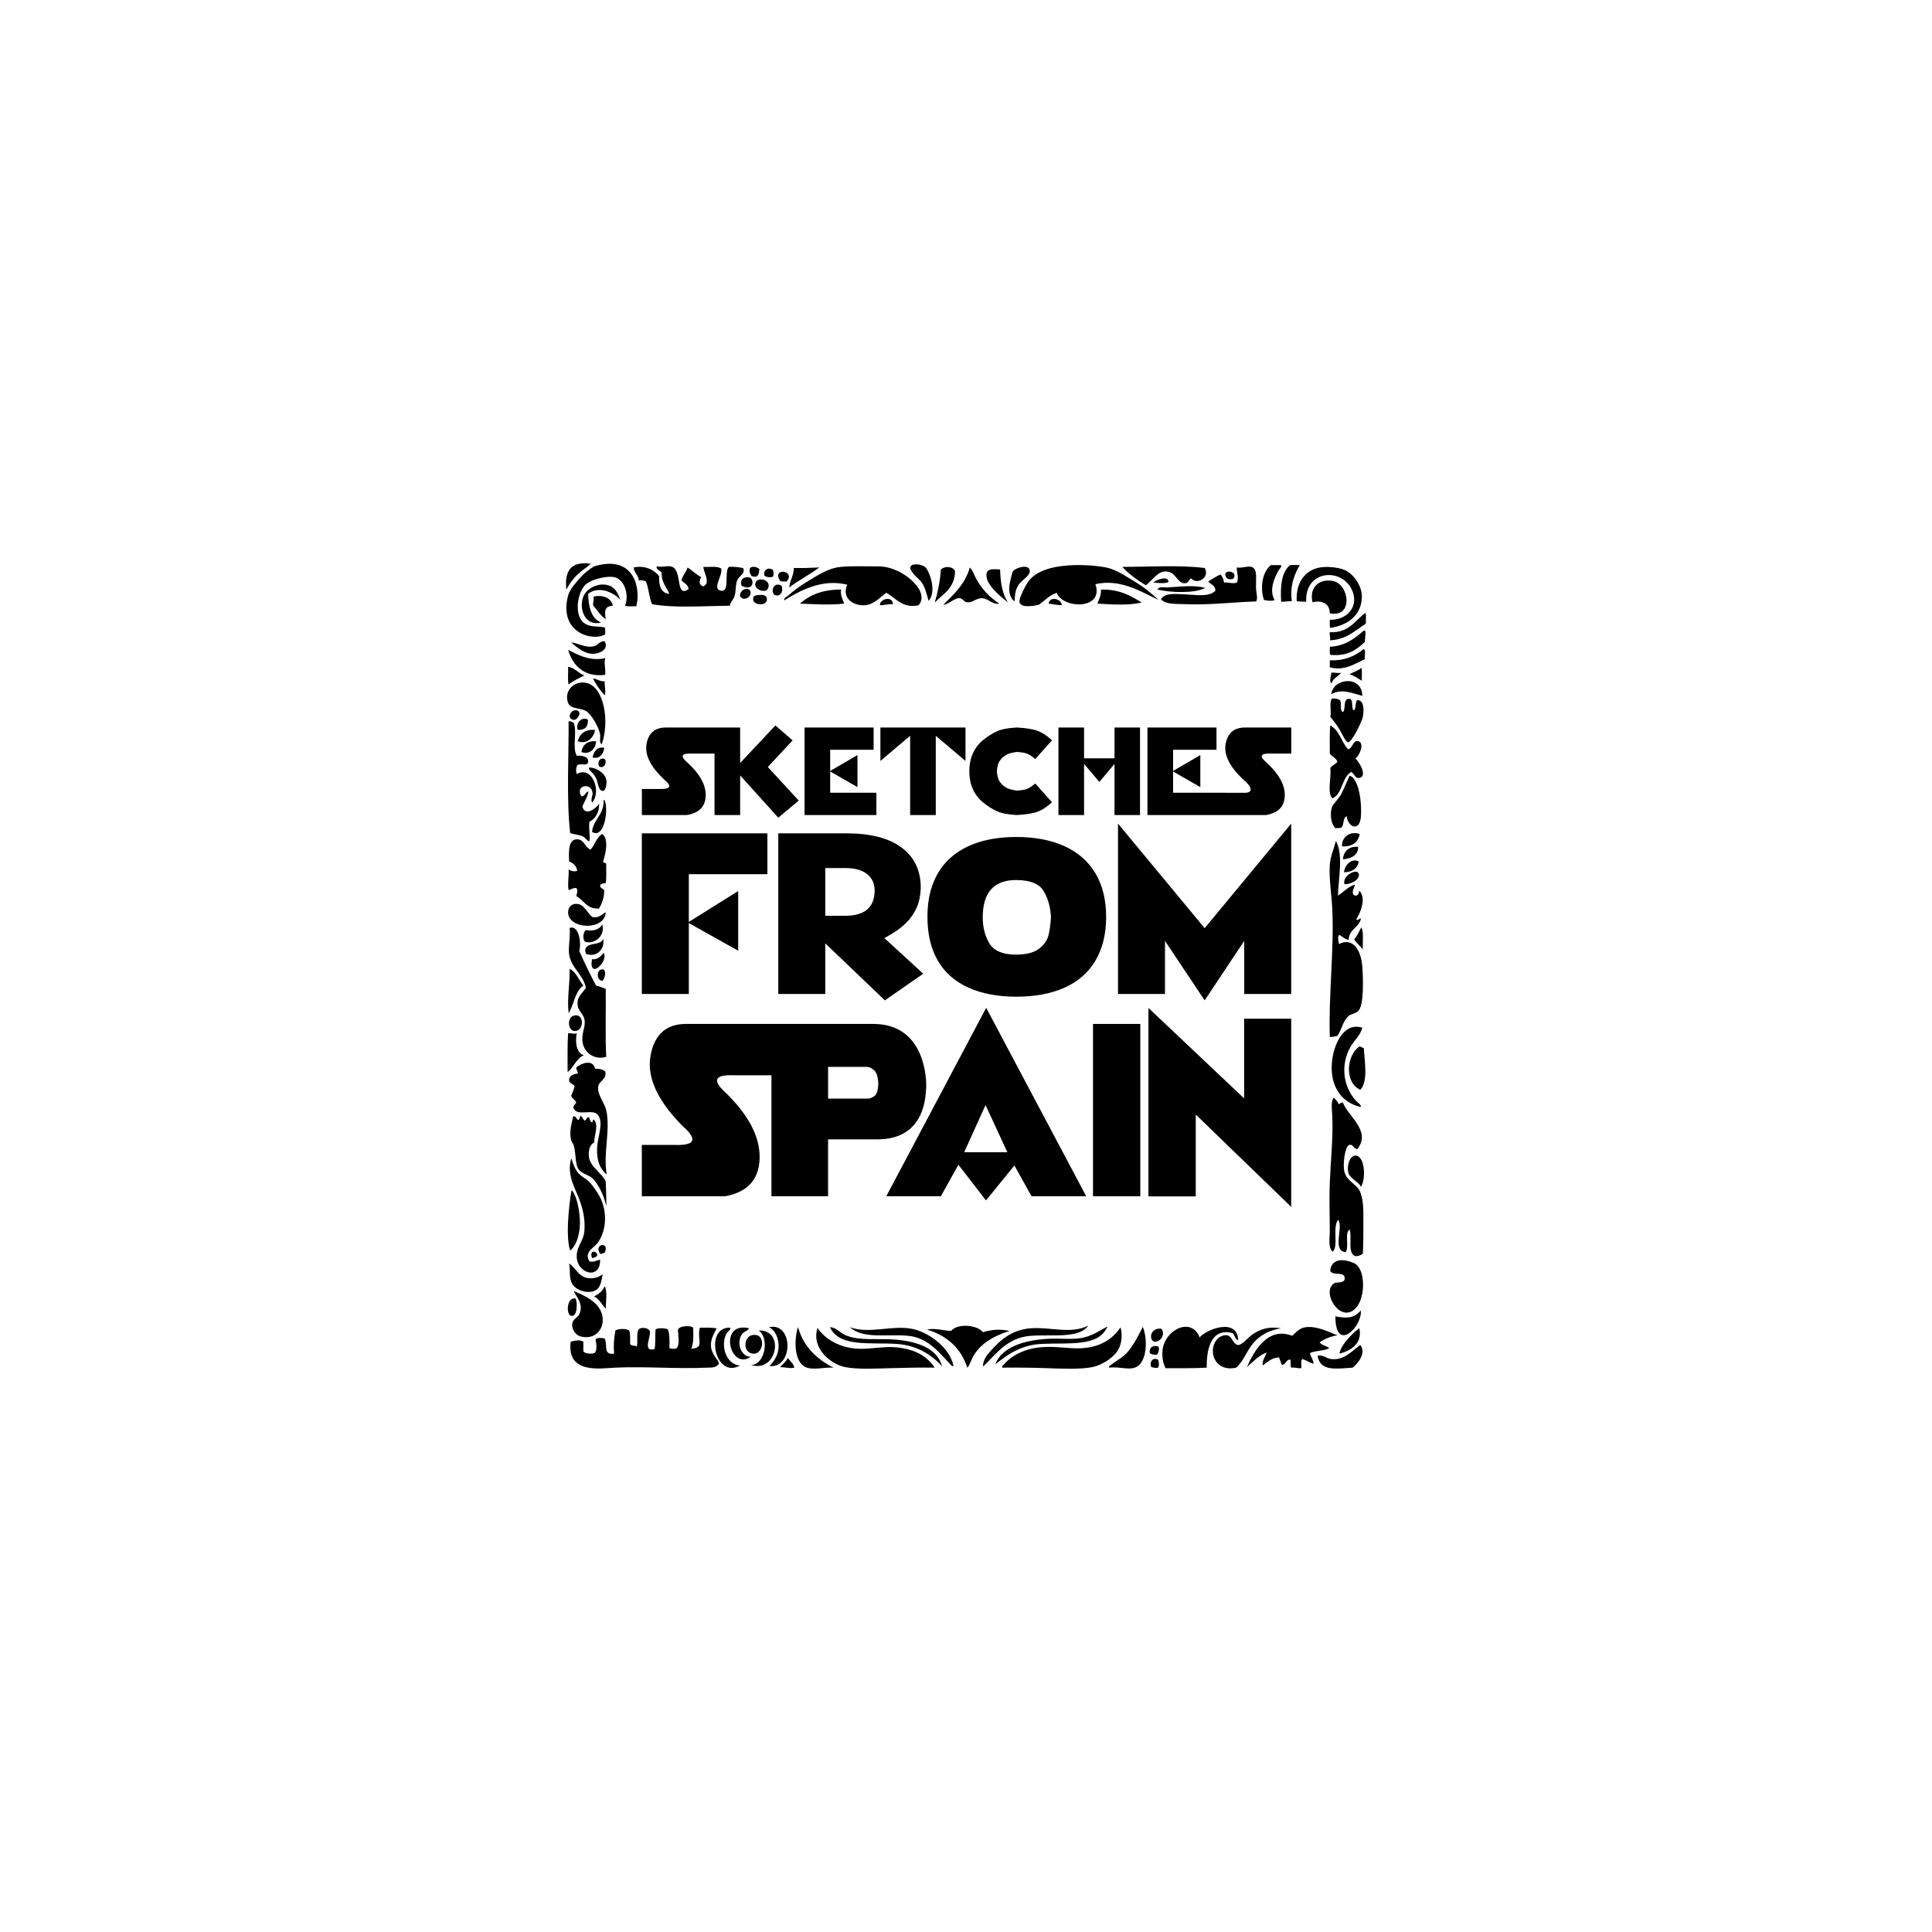 <?xml version="1.0" encoding="UTF-8"?>
<svg id="Capa_2" data-name="Capa 2" xmlns="http://www.w3.org/2000/svg" width="210mm" height="210mm" viewBox="0 0 595.276 595.276">
  <defs>
    <style>
      .cls-1 {
        fill-rule: evenodd;
      }
    </style>
  </defs>
  <g>
    <path class="cls-1" d="M196.034,186.81c-1.171-.032-2.504,.108-3.447-.166,1.363-3.494-.277-8.181-3.29-8.811-2.159-.452-6.153,.458-8.304,1.829-3.047,1.943-4.472,10.16-.783,12.469,1.76,1.101,3.371,.753,6.11,1.164,.226,.535,.148,1.394,.157,2.161-3.747,2.266-14.477-.371-11.437-11.97,.495-1.891,2.277-3.765,3.447-5.154,1.413-1.677,2.945-2.817,4.544-3.823,12.756-3.885,14.423,7.366,13.003,12.302Z"/>
    <path class="cls-1" d="M202.301,174.508c2.168,.369,3.444-.39,4.856,.166,3.057,1.202,.931,9.745,5.013,6.817-.204-1.445-1.414-1.824-2.193-2.661,.343-1.631,1.463-2.437,1.88-3.99,1.449,.956,2.642,2.183,4.23,2.993-.735,1.001-.782,2.526,.627,2.826,2.325-1.127,.137-4.023,0-5.985,1.879,.112,4.283-.333,5.483,.499,.65,1.92-2.898,6.243-.157,6.816,3.022,.632,.978-5.517,2.507-7.315,1.101-.146,3.128,.097,4.386,.333,.851,1.709-1.13,2.362-1.723,3.658-.68,1.486-.337,3.487-.94,5.154-.414,1.144-1.201,1.666-1.41,2.827-7.616,.03-17.099,.796-23.97-.499-.916-2.02-.975-4.951-1.88-6.983-.501-.356-1.326-.366-2.194-.333-.129-1.747-1.438-2.242-1.567-3.99,3.523-.714,6.291,.727,7.833,2.66-.112,3.057,.612,5.225,3.134,5.486-.555-1.74-2.489-3.455-2.351-6.484-.38-.816-1.621-.719-1.566-1.995Z"/>
    <path class="cls-1" d="M282.985,186.478c-4.93,1.111-6.948-2.254-9.87-3.824-1.519,.879-3.577,3.585-6.58,3.824-3.646,.289-7.323-2.238-5.483-6.318-7.662-1.949-14.481,1.779-19.427,4.822-.169-.801,.783-1.08,1.254-1.496,1.632-1.448,3.521-2.908,5.64-4.156,3.131-1.845,6.432-4.253,10.497-4.656,3.452-.341,8.145-.149,11.593-.166,5.054-.025,10.406,3.456,12.534,6.983,.89,1.475,1.274,3.589-.157,4.987Z"/>
    <path class="cls-1" d="M312.596,185.314c-1.323-.906-1.846-2.918-1.567-4.988,.064-.474,.693-3.744,1.097-4.322,.736-1.053,4.947-2.412,5.17-.166,.158,1.59-2.644,3.014-3.447,4.322-1.023,1.667-1.114,2.836-1.254,5.154Z"/>
    <path class="cls-1" d="M371.19,175.006c1.7,3.055-2.417,5.321-4.231,3.159-.464,.277-.812,1.335-1.566,1.496-2.22,.476-2.973-2.631-4.857-3.325-3.475-1.281-5.159,2.352-7.52,3.99-2.596-1.567-5.489-3.707-7.207-5.653,8.302-.026,17.588-.62,25.38,.333Z"/>
    <path class="cls-1" d="M394.69,174.121c.329,.581-.484,1.105-.784,1.662-1.266,2.356-2.944,5.963-1.19,9.114-.733,.385-3.037,.145-3.297-.103-1.262-3.915-.408-8.646,2.138-10.673h3.133Z"/>
    <path class="cls-1" d="M233.948,175.339c-.01,.932-.194,1.677-.627,2.161-.382,.321-1.311,.16-1.723,0-.456-.518-.876-1.568-.47-2.494,.681-.73,2.38-.238,2.82,.333Z"/>
    <path class="cls-1" d="M285.335,175.006c1.594,2.29,3.067,7.559,.783,10.142-.749-2.542-1.105-4.529-2.506-6.151-1.071-1.24-1.725-1.347-3.006-3.438-1.007-2.309,3.617-1.992,4.729-.552Z"/>
    <path class="cls-1" d="M294.265,176.004c-.107,5.317-3.695,6.941-6.267,9.643,.791-2.542,1.689-6.409,1.881-10.141,1.133-1.187,3.779-1.043,4.386,.499Z"/>
    <path class="cls-1" d="M387.013,185.314c-6.859,.191-14.623,1.187-22.247,.831-2.547-.119-5.503,.149-7.05-1.496,1.136-2.072,4.674-1.636,7.677-1.496,3.543,.165,7.246,.814,9.087-1.164,.006-1.723-1.473-1.873-2.194-2.826,1.198-.779,2.396-1.559,3.761-2.161,.599,.583,.933,1.448,1.097,2.494,1.402-.145,2.705,.47,3.917,0,.756-1.25-.024-3.141,0-4.655,2.128,.345,4.116-.991,5.327,.333,1.024,1.119,.483,4.046,.627,6.318,.095,1.506,.606,2.91,0,3.823Z"/>
    <path class="cls-1" d="M182.063,173.707c-1.776,1.663-4.995,2.979-7.558,7.971-.482-4.492,.397-9.042,7.558-7.971Z"/>
    <path class="cls-1" d="M252.435,174.84c-2.921,2.221-6.352,3.899-9.244,6.151,.039-1.788,1.377-3.636,1.41-5.985,2.707,.047,5.308-.019,7.833-.166Z"/>
    <path class="cls-1" d="M409.887,193.46c-.321-.547-.085-1.684-.157-2.494,5.432,.084,8.78-3.996,7.05-8.645-2.842-7.635-14.837-6.902-14.32,3.091-1.974-.12-1.408,.022-2.932-.181-.31-5.968,2.808-9.658,7.225-10.392,2.545-.423,6.505,.043,8.304,1.164,2.467,1.537,4.506,4.738,4.543,7.647,.072,5.655-4.078,8.994-9.713,9.809Z"/>
    <path class="cls-1" d="M238.178,175.671c.217,.526,.217,1.468,0,1.995-.846,.361-2.139,.159-2.664-.333-.414-2.04,1.587-2.659,2.664-1.662Z"/>
    <path class="cls-1" d="M242.408,179.162c-.722-.009-1.531,.074-2.037-.166-2.74-4.217,4.92-3.374,2.037,.166Z"/>
    <path class="cls-1" d="M379.963,178.331c-1.13,.353-1.93-.008-2.194-.499-1.443-2.689,4.104-1.997,2.194,.499Z"/>
    <path class="cls-1" d="M230.964,177.915c1.485,.605,1.371,4.33-2.308,2.668-.421-.193-1.014-3.132,2.308-2.668Z"/>
    <path class="cls-1" d="M360.066,179.329c-1.237,.58-3.204,.268-4.7,.166,.798-.739,4.489-2.378,4.7-.166Z"/>
    <path class="cls-1" d="M236.298,181.823c-1.408,.733-3.692-.338-3.603-1.829,.163-2.752,5.918-1.318,3.603,1.829Z"/>
    <path class="cls-1" d="M409.73,188.971c-.031-3.225-2.671-4.085-5.321-3.404-1.129-4.748,2.25-7.34,6.261-6.571,5.069,.972,6.487,11.409-.94,9.975Z"/>
    <path class="cls-1" d="M191.178,184.815c-2.194-2.32-6.651-4.408-9.966-1.857,.143,4.227,1,7.659,4.012,8.84-4.749,1.327-7.048-4.014-5.484-7.98,1.283-3.25,6.422-4.97,9.244-2.66,1.089,.891,1.568,2.201,2.194,3.657Z"/>
    <path class="cls-1" d="M240.842,180.492c.531,1.661-.209,3.002-1.41,2.993-2.476-.019-1.376-4.743,1.41-2.993Z"/>
    <path class="cls-1" d="M371.347,181.158c-3.365,1.758-10.721,1.43-14.728,.499,.536-1.077,1.954-.617,2.977-.665,3.721-.174,8.523-.851,11.75,.166Z"/>
    <path class="cls-1" d="M227.995,183.651c-.088-2.262,3.218-3.159,3.29-.997,.046,1.371-2.231,2.768-3.29,.997Z"/>
    <path class="cls-1" d="M259.171,181.656c-.373,1.527,.51,3.1,.94,4.323-4.486,.504-9.011,.178-13.63,0,3.037-2.707,7.063-4.365,12.689-4.323Z"/>
    <path class="cls-1" d="M339.229,181.656c5.565-.143,9.117,1.853,12.533,3.99-4.044,.942-9.164,.628-13.63,.333,.461-1.338,1.16-2.426,1.097-4.323Z"/>
    <path class="cls-1" d="M233.948,183.319c.888-.072,2.309-.086,2.35,1.33,.065,2.259-4.675,1.941-4.23-.333,.143-.735,.485-.885,1.88-.998Z"/>
    <path class="cls-1" d="M188.827,186.644c-1.921,.113-2.818,.806-2.193,4.156-1.639-1.086-2.631-2.86-3.916-4.322,.038-.902,.251-1.618,.156-2.66,2.885-.634,5.46,.381,5.953,2.827Z"/>
    <path class="cls-1" d="M275.152,186.145c-1.503-.043-2.618,.325-4.074,.333,.102-2.058,3.909-2.943,4.074-.333Z"/>
    <path class="cls-1" d="M327.166,186.478c-1.46-.058-2.759-.286-4.073-.499,.324-2.376,3.976-1.535,4.073,.499Z"/>
    <path class="cls-1" d="M420.696,188.805c.364,.778,.054,2.271,.157,3.325-3.334,2.114-5.971,4.969-11.123,5.154,.34-.742-.155-1.458,0-2.494,5.821,.303,7.726-3.55,10.966-5.985Z"/>
    <path class="cls-1" d="M409.887,201.773c-.321-.546-.085-1.684-.157-2.494,4.84-.239,7.669-2.613,10.497-4.988,.253-.047,.27,.157,.47,.166,.109,1.28-.157,2.162-.157,3.325-2.534,2.409-5.368,4.5-10.653,3.99Z"/>
    <path class="cls-1" d="M420.227,199.944c.604,.523,.193,2.123,.313,3.159-2.981,1.337-6.397,3.759-10.81,2.494v-2.161c4.793,.21,7.875-1.396,10.497-3.491Z"/>
    <path class="cls-1" d="M175.041,205.43c2.153,.375,3.107,2.024,5.014,2.66-1.647,.912-3.48,1.628-4.857,2.826-.365-1.497-.053-3.712-.157-5.486Z"/>
    <path class="cls-1" d="M419.443,205.763c.364,.999,.054,2.714,.157,3.99-1.204-.717-2.293-1.557-3.761-1.995,1.129-.743,2.667-1.05,3.604-1.995Z"/>
    <path class="cls-1" d="M410.2,207.259c1.277-.109,2.079,.308,3.133,0-1.074,1.077-2.52,1.76-3.133,3.325-.747-.787-.037-2.327,0-3.325Z"/>
    <path class="cls-1" d="M182.718,209.088c.94-.109,2.096,.987,3.603,.832-.145,1.508,.471,3.013,0,4.322-1.417-1.49-2.601-3.225-3.603-5.154Z"/>
    <path class="cls-1" d="M185.381,229.37c-.88-.682-.316-1.934-.471-2.993-.331-2.27-2.76-6.411-4.386-7.315-1.947-1.082-4.725-.492-5.484-2.494-1.389-3.667,1.866-6.978,5.64-6.151,5.536,1.213,7.199,12.071,4.7,18.953Z"/>
    <path class="cls-1" d="M412.863,215.738c.652,.859-.231,3.349,.94,3.657,1.021-1.078-.275-4.613,2.35-3.99,.783,.665,.189,2.792,.94,3.491,.875-.513,.305-2.558,1.097-3.159,2.02-.148,2.15,2.88,1.723,5.154-.244,1.302-3.356,7.826-4.543,7.813-.756-.008-2.244-3.316-2.664-3.99-1.031-1.656-1.825-2.611-2.819-3.823,.427-1.793-.408-4.17,.47-5.653,1.071-.084,1.916,.072,2.507,.499Z"/>
    <path class="cls-1" d="M177.548,221.557c-.589,.553-2.507,.122-1.881-1.496,.896-2.315,4.649-1.101,1.881,1.496Z"/>
    <path class="cls-1" d="M181.151,221.723c.119,2.287-1.009,3.252-3.133,3.159-.757-2.211,1.321-4.181,3.133-3.159Z"/>
    <path class="cls-1" d="M176.764,222.721c1.151,2.784-.511,7.603,.94,10.141,1.86-.143,3.939,.362,3.447,2.161-.321,.989-2.35,.166-3.133,.665-.575,.375-.618,2.058-.314,2.827,4.631-2.8,7.833,5.295,4.7,8.812-.489-1.27,.31-2.091,.157-3.159-.451-3.157-5.442-2.264-3.447,1.164,1.254,.056,1.184-1.293,2.194-1.496-.332,1.865-1.24,3.117-1.88,4.655,.828,3.257,4.193,.575,5.17-.831,.095,2.318-1.081,4.727-2.977,5.486-.301,1.827,.25,4.231,0,5.985-.518,.279-1.117-.913-1.88-1.33-1.229-.672-2.807-.615-4.073-1.164-1.177-10.511-.405-23.639-.47-34.414,.715-.038,1.095,.28,1.567,.499Z"/>
    <path class="cls-1" d="M409.887,223.552c2.816,1.389,3.407,5.14,5.483,7.315,1.456-.262,1.441-2.917,3.133-2.494,2.058,.513,.382,4.62-.94,5.32,1.154,.824,3.961,5.573,1.253,5.985-1.392,.212-1.448-1.338-2.507-1.829-2.912,1.675-2.599,6.774-5.797,8.146-1.687-1.897-.248-6.196-.626-9.31,.484-.927,1.632-1.149,2.193-1.995-.441-1.194-1.655-1.569-2.35-2.494,.052-2.882-.135-6.017,.157-8.645Z"/>
    <path class="cls-1" d="M183.344,224.881c-.388,2.501-2.585,4.565-5.327,3.491,.614-2.396,2.299-3.657,5.327-3.491Z"/>
    <path class="cls-1" d="M183.658,228.373c-.084,2.536-2.182,4.262-4.543,3.325,.422-2.268,1.849-3.468,4.543-3.325Z"/>
    <path class="cls-1" d="M186.164,230.368c-.177,2.002-1.47,3.609-3.603,2.993,.479-1.764,1.196-3.274,3.603-2.993Z"/>
    <path class="cls-1" d="M184.598,236.187c-.736-1.576,.63-3.169,1.88-2.162,.504,1.406-.485,2.771-1.88,2.162Z"/>
    <path class="cls-1" d="M181.465,237.018v-.499c1.937-.218,4.886,1.579,5.326,3.657,.219,1.034-.022,3.335-.94,3.491-1.404,.238-1.601-2.396-2.037-3.491-.666-1.674-1.491-2.134-2.35-3.159Z"/>
    <path class="cls-1" d="M414.9,251.482c-1.18,.465-.731,2.66-1.567,3.491-.471,.222-1.198,.169-1.88,.167-1.368-1.191-1.72-4.296-1.096-6.318,.391-1.266,2.062-2.489,2.977-4.322,1.044-2.094,2.498-5.588,2.506-5.487,2.711,.644,3.882,8.132,3.447,12.802-.411,4.421-3.847,3.215-4.387-.333Z"/>
    <path class="cls-1" d="M186.008,246.495c.181-.027,.278,.037,.313,.166,1.224,2.751-.121,12.059-3.917,9.643,.478-4.037,3.7-5.163,3.604-9.809Z"/>
    <path class="cls-1" d="M418.974,256.968c-.56,2.62-2.329,3.956-5.483,3.824-.102-3.191,2.711-4.755,5.483-3.824Z"/>
    <path class="cls-1" d="M185.851,265.281c-.081,.695,.719,.456,.94,.831-.052,1.995,.136,4.245-.156,5.986-.71,.078-1.45,.123-1.724,.664-.013,.957,.819,1.016,1.253,1.497,.025,2.465-.734,4.097-1.566,5.652-3.837,.303-4.664-2.588-7.05-3.823,.214-.647,.609-1.965,0-2.494-1.05-.061-1.538,.474-2.35,.664-.388-2.044,.143-4.035,0-6.317,.641,.304,1.813,.79,2.664,.332-.293-1.517-1.205-2.379-2.507-2.826-.186-3.724-.113-7.176,2.82-6.817,1.776,.218,2.117,2.444,3.76,3.159,1.39-1.406,1.825-3.827,3.603-4.822,2.121,1.426,1.072,6.154,.314,8.313Z"/>
    <path class="cls-1" d="M411.61,259.129c2.346,4.1,.789,11.436,.626,16.792,1.444-.74,3.055-2.742,5.17-3.325,.314,.286-1.504,2.591,0,3.325,1.089,.158,1.269-.649,1.41-1.496,2.272,2.285,.355,6.842-.94,8.812,.528,.756,1.332-.832,1.41,0-.739,2.651-3.583,3.07-3.76,6.317-1.275-.143-1.854-1.026-2.82-1.496-.756,.574-.232,1.812-.156,2.826,4.307-2.238,6.84,1.938,7.206,6.983,.294,4.045,.482,11.964-1.253,13.633-.915,.882-2.315,.846-3.133,1.662-1.715,1.711-1.952,4.077-3.29,5.986-.732,.165-1.387,.412-2.35,.332-.423-12.36,1.327-26.371,.783-39.068-.206-4.818-1.089-9.683-.783-13.966,.185-2.598,1.294-4.998,1.88-7.315Z"/>
    <path class="cls-1" d="M418.503,260.958c-.148,2.779-2.22,3.518-4.7,3.824,.104-2.722,2.219-4.176,4.7-3.824Z"/>
    <path class="cls-1" d="M418.66,265.447c-.425,2.264-2.083,3.22-4.543,3.325,.154-2.35,2.566-4.522,4.543-3.325Z"/>
    <path class="cls-1" d="M414.273,272.43c-.908-2.431,3.88-5.18,4.386-3.159,.472,1.882-2.859,3.334-4.386,3.159Z"/>
    <path class="cls-1" d="M182.561,282.571c2.109,.408,3.214-1.132,4.073-1.496-.251,5.811-11.587,5.308-11.594,0-.002-1.749,1.328-2.943,3.29-2.494,1.817,.416,2.943,3.166,4.23,3.99Z"/>
    <path class="cls-1" d="M185.538,284.733c.996,3.299-1.865,6.196-5.17,5.486-.996-.693-.712-3.071,.157-3.658,2.179,.438,4.371-.126,5.013-1.828Z"/>
    <path class="cls-1" d="M178.487,293.046c1.635,3.64,3.332,7.215,5.17,10.639,1.091,.228,2.054,.591,2.977,.998,.093,6.939-.194,14.282,.156,20.947-3.569,1.067-7.118-1.205-7.363-5.153-.152-2.444,1.142-4.415,.627-6.484-.523-2.098-2.515-2.748-2.037-5.653,.277-1.681,1.895-2.887,2.507-3.99-.793-4.064-4.505-6.008-5.17-10.307-.337-2.178,.452-5.488,.157-8.146,2.765-.942,3.69,4.379,2.976,7.149Z"/>
    <path class="cls-1" d="M419.443,285.73c.844,1.543,.325,4.531,.47,6.816-.802-1.143-2-1.867-2.664-3.159,.952-.985,1.499-2.399,2.194-3.657Z"/>
    <path class="cls-1" d="M185.851,289.221c.642,3.29-2.16,5.94-5.327,4.655-1.287-4.155,4.644-2.042,5.327-4.655Z"/>
    <path class="cls-1" d="M182.404,295.539c1.515,.312,2.857-.944,3.604-1.996,1.594,2.803-4.737,8.509-3.604,1.996Z"/>
    <path class="cls-1" d="M175.511,298.532c2.101,.984,2.799,3.458,4.229,5.153-2.587,1.688-2.847,5.846-4.543,8.479-.513-4.535,.416-8.98,.314-13.632Z"/>
    <path class="cls-1" d="M186.008,298.697c.876,.914,.291,2.723-.314,3.491-2.019,.061-2.135-3.943,.314-3.491Z"/>
    <path class="cls-1" d="M176.607,312.994c3.585-1.231,3.498,4.984,.313,4.656-1.981-.204-2.166-4.019-.313-4.656Z"/>
    <path class="cls-1" d="M419.757,316.652c-.621,2.359-2.444,3.815-3.603,5.819-3.179,5.496-2.374,12.202,1.567,16.625,.558,.627,1.762,1.287,1.566,1.994-5.87-1.31-9.446-6.242-8.93-13.466,.381-5.319,3.429-12.864,9.4-10.973Z"/>
    <path class="cls-1" d="M175.041,318.316c.93-.031,1.85,.408,2.664,0-.581,3.022,.005,6.185,2.193,6.816-2.326,.911-3.331,4.111-5.013,5.154,.036-4.008-.111-8.209,.156-11.97Z"/>
    <path class="cls-1" d="M420.227,322.97c.209,4.252,1.364,10.286-1.097,12.802-4.897-2.115-4.317-10.6-.314-13.301,.313-.211,1.019,.459,1.41,.499Z"/>
    <path class="cls-1" d="M183.344,329.288c1.334-.03,2.404,.221,3.133,.831,.621,2.64-2.051,2.722-2.194,4.987-.146,2.32,1.99,4.695,2.507,6.985,1.373,6.068-1.028,13.289,.157,19.783-2.301-1.904-3.094-4.502-2.976-8.146,.107-3.313,2.213-7.99,.157-10.308-1.688-1.903-6.468,.81-7.521-2.162,.152-.67,.608-1.018,.94-1.497-.253-1.004-1.314-1.155-1.567-2.16,.421-.884,.749-1.864,1.096-2.826-.492-1.053-1.663-.78-1.723-1.997-.06-1.213,1.184-1.867,2.664-1.993,.127-.91-.523-.997-.47-1.829,1.464-1.422,5.214-2.689,5.796,.332Z"/>
    <path class="cls-1" d="M412.393,340.094c.458,.403,.541-.657,1.41-.333,1.43,4.124,8.866,8.7,4.387,14.298-1.18-.054-1.202-1.516-2.351-1.329-1.513,.245-2.194,6.41-1.566,8.479,.812,2.675,3.542,3.677,4.543,5.486,1.411,2.551,1.253,6.652,1.253,9.643,0,3.522,.018,6.883-.157,9.975-.678,.389-1.305,.833-2.507,.666-2.297-1.2-.715-5.547-1.567-8.148-1.675,.994-.023,5.52-1.253,6.983-4.167-.531-.708-7.182-2.193-9.973-2.018,1.681,.211,8.758-1.88,9.809-1.347-1.613-.783-4.124-.783-6.152,0-5.256-.218-9.86,0-15.128,.264-6.377,1.036-14.019,.783-20.116-.095-2.297-.501-4.474,.313-5.987,.039-.18,1.301,.947,1.567,1.829Z"/>
    <path class="cls-1" d="M178.801,343.752c.571,.336,.847,.985,1.253,1.496,.803,.021,.476-1.158,1.41-.996,.339,.415,.263,1.271,.783,1.496,.58,.116,.27-.711,.627-.832,1.755,1.4,.218,5.068,.157,7.148-1.465,.677-1.805,2.826-1.566,4.489,.435,3.024,4.275,5.153,5.17,7.482,.057,2.545,.242,4.951,.156,7.648-.607-3.036-2.072-6.203-3.917-8.312-1.148-1.315-3.198-1.54-4.387-2.828-1.434-1.553-.903-5.03-1.723-7.648-.165-.523-.676-1.06-.783-1.496-.659-2.667,.139-5.187,.626-7.48,.955-.071,.905,.924,1.567,1.163,.442-.194,.476-.823,.627-1.329Z"/>
    <path class="cls-1" d="M419.287,365.697c-.328-1.375-3.157-2.364-3.76-4.157-.69-2.051,.241-5.406,2.037-5.486,3.023-.135,3.387,7.392,1.723,9.643Z"/>
    <path class="cls-1" d="M175.981,357.052c.133-.029,.148,.065,.157,.167,.571,1.684,.983,2.784,1.723,3.823,1.041,1.462,2.463,1.876,3.759,3.159,.81,.8,2.335,3.039,2.977,4.155,2.568,4.472,2.441,10.674-.47,14.63-.995,1.352-4.323,2.811-2.507,5.653,1.244,.373,2.134-.313,3.29-.497,.086,6.569-7.585,4.166-7.207-1.497,.199-2.981,2.094-4.254,2.35-7.315,.321-3.84-.536-6.997-1.567-9.809-1.221-3.331-3.946-7.523-2.506-12.469Z"/>
    <path class="cls-1" d="M176.138,366.694c1.414,1.437,2.287,5.45,2.506,8.645,.277,4.047-.772,8.222-2.977,9.976-1.79-5.448,.366-18.621,.471-18.621Z"/>
    <path class="cls-1" d="M184.911,386.311c-2.155-3.051,3.077-3.988,1.41-.332-.522,.056-.695,.482-1.41,.332Z"/>
    <path class="cls-1" d="M182.404,387.642c-1.312-4.055,4.286-.743,0,0h0Z"/>
    <path class="cls-1" d="M409.887,391.632c-.07-1.681,1.389-4.882,7.207-2.493,4.471,1.835,3.721,14.877-2.037,15.295-3.904,.284-7.559-7.163-3.76-9.144,.581-.303,3.434,.266,2.976-1.829-.363-1.664-3.558-.34-4.386-1.829Z"/>
    <path class="cls-1" d="M186.321,396.288c.891,1.668,.319,4.768,.313,6.982-1.175-1.303-1.958-3.021-3.603-3.823,1.427-.703,2.642-1.63,3.29-3.158Z"/>
    <path class="cls-1" d="M176.764,397.784c2.747,1.176,6.286,2.629,7.989,5.486,2.593,4.344-.275,10.006-5.953,8.479-1.356-.365-2.574-1.99-2.507-3.658,.072-1.811,1.796-1.936,2.35-3.49,1.034-2.902-.868-4.728-1.88-6.816Z"/>
    <path class="cls-1" d="M177.391,400.111c.588,1.654,.465,5.681-1.41,5.32-1.613-.31-1.438-5.987,1.41-5.32Z"/>
    <path class="cls-1" d="M419.287,403.769c.515,5.028-7.866,13.301-7.833,1.829,3.108,.496,5.48,.893,7.833-1.829Z"/>
    <path class="cls-1" d="M302.878,410.463c2.438-.769,5.258-1.053,8.151-.377-12.063,3.802-11.489,10.287-13.003,11.305-1.894-6.026-6.428-9.979-12.376-11.701,2.349-.73,7.079,.728,7.464,.297,2.067-2.306,7.968-1.789,9.765,.476Z"/>
    <path class="cls-1" d="M212.993,415.555c4.193-.254,1.738-2.423,2.609-6.473,2.118-.031,3.046-.062,5.186,.174-.647,1.592-1.943,3.217-1.723,5.651,.204,2.26,1.807,3.554,2.507,5.154-.779,1.479-2.432,1.265-3.76,1.33-9.015,.435-19.043-.426-28.201,0-4.851,.226-14.999,1.987-13.787-7.98,1.224-.357,2.868-.752,3.916,0v2.992c.579,.688,2.402,.854,3.447,.5,.939-.864,.505-2.923,.313-4.323,.624-.462,1.993-.391,2.821-.165,.98,2.229-.605,5.075,2.897,4.676-.218-2.651-.07-4.331,.393-7.17,1.18-.578,3.072-.613,4.23,0,.444,1.025,.288,2.687,.313,4.157,.25,.732,1.544,.357,2.037,.831,.445-1.522-.229-4.233,.626-5.319,.776-.828,2.794-.419,3.29,.332,.64,.968-1.012,4.276-.336,5.358,.585,.934,1.212,.348,1.903,.461,.342-1.693,.135-4.18,.313-6.151,.969-.494,2.771-.416,3.76,0,.577,.994,.598,3.977,.498,5.69,.313,.356,1.818,.4,2.23,.123,1.099-1.227,.435-4.102,.406-5.481-.035-1.603,4.666-1.647,4.699-.664,.118,3.415,.022,4.689-.588,6.3Z"/>
    <path class="cls-1" d="M236.925,408.923c7.616-1.662,7.541,12.825,.156,11.97,1.337-1.358,2.82-3.38,2.82-6.151,0-2.515-1.107-4.975-2.976-5.819Z"/>
    <path class="cls-1" d="M341.109,408.757c.178,.03,.087,.165,0,.165-2.71,6.14-11.857,4.741-20.21,5.154-6.694,.33-10.893,3.659-14.257,6.317,2.037-5.446,9.176-7.524,16.379-7.896,3.565-.184,7.271,.315,10.254-.25,3.123-.592,5.39-2.149,7.834-3.49Z"/>
    <path class="cls-1" d="M369.623,412.081c1.888-2.393,11.579-6.296,11.907,.832-1.07-.194-1.029-1.568-1.723-2.162-6.4-1.662-8.088,4.326-7.99,10.641-4.07,.225-8.408,.167-12.69,.167-.865-1.726-1.127-3.639-.94-5.486,.651-6.411,8.946-10.476,11.437-3.991Z"/>
    <path class="cls-1" d="M225.018,409.089c.226,.627-.736,1.031-1.097,1.661-2.098,3.675-.246,9.694,4.074,9.976-7.766,4.402-11.062-12.082-2.976-11.637Z"/>
    <path class="cls-1" d="M245.846,408.923c.253-.047,1.144,7.614,10.967,12.469-2.613-.221-6.335,.882-8.617-.165-3.501-1.609-3.591-8.302-2.35-12.303Z"/>
    <path class="cls-1" d="M352.076,408.923c.133-.031,.148,.065,.157,.167,1.315,3.727,1.136,9.469-1.41,11.637-2.204,1.877-5.525,.228-9.087,.665-.248-.529,.546-.802,.784-.998,1.121-.924,2.693-1.763,3.916-2.824,2.326-2.02,4.101-5.724,5.64-8.647Z"/>
    <path class="cls-1" d="M230.815,409.256c-.574,.949-1.524,.882-2.194,1.828-1.77,2.5-.493,6.86,2.664,6.983-6.448,4.392-10.08-11.05-.47-8.811Z"/>
    <path class="cls-1" d="M287.998,421.391c-4.063-.071-8.979,.019-13.943,.167-4.678,.138-9.914,.392-13.63-.332-4.332-.846-10.373-5.581-8.617-11.806-.045-.296,.148-.339,.157-.164,2.356,3.481,6.972,6.125,12.689,6.316,3.528,.12,7.21-.7,10.654-.499,5.819,.343,10.053,2.357,12.689,6.318Z"/>
    <path class="cls-1" d="M308.835,421.391c-.227-.484,.424-.937,.627-1.163,2.522-2.811,6.51-4.74,11.594-5.155,4.23-.345,8.373,.547,12.22,.333,5.314-.296,9.286-2.509,11.907-6.318,.133-.03,.148,.065,.156,.167,.657,2.97-.01,5.625-1.253,7.314-1.386,1.886-4.543,4.055-7.52,4.656-3.629,.732-9.407,.491-13.787,.332-4.81-.177-9.699-.215-13.944-.167Z"/>
    <path class="cls-1" d="M394.69,409.256c-3.804,.652-6.374,2.115-8.46,4.487-2.064,2.348-2.993,5.552-5.327,7.648-7.026,1.568-9.064-5.939-5.484-9.144,.574-.513,1.766-.983,2.664-.831,1.575,.264,1.813,2.905,3.447,2.993,1.084,.058,3.259-2.502,4.23-3.159,2.443-1.655,4.921-2.628,8.93-1.994Z"/>
    <path class="cls-1" d="M418.817,409.256c1.079,4.619-2.606,6.959-6.11,7.814,.481-3.314,5.849-7.814,6.11-7.814Z"/>
    <path class="cls-1" d="M357.873,409.42c1.866,2.762-2.395,5.504-3.133,2.994-.485-1.648,.963-3.386,3.133-2.994Z"/>
    <path class="cls-1" d="M233.791,409.92c8.204-.161,5.527,13.19-2.35,10.64,4.339-.127,5.645-8.201,2.35-10.64Z"/>
    <path class="cls-1" d="M231.598,411.417c4.866-1.188,3.758,6.991-.314,5.486-2.445-.904-1.921-4.941,.314-5.486Z"/>
    <path class="cls-1" d="M405.97,417.733c1.654-.409,2.689,.802,4.073,.998,4.051,.573,6.689-2.649,9.087-4.322,1.917,2.529-.718,5.654-2.35,6.982-5.107,.334-10.061,1.233-10.81-3.658Z"/>
    <path class="cls-1" d="M356.933,414.907c.387,.904-.035,1.955-.47,2.494-.934,.05-1.714-.068-2.193-.499-.308-1.842,1.198-2.58,2.663-1.996Z"/>
    <path class="cls-1" d="M242.722,418.398c.733,.94,1.68,1.654,2.037,2.993-1.284,.346-2.932-.161-4.388-.165,.754-.974,1.821-1.614,2.351-2.827Z"/>
    <path class="cls-1" d="M356.776,418.898c.32,.622,.512,1.921,0,2.493-.541,.226-1.378-.035-2.036-.165-.705-1.641,.477-3.073,2.036-2.328Z"/>
    <path class="cls-1" d="M337.506,179.994c2.762,7.96-10.097,7.653-11.906,2.66-2.294,.725-3.673,2.421-5.484,3.658-.819,.246-6.624,1.499-5.953-1.496,.375-1.679,1.577-3.877,2.35-5.154,4.46-7.365,20.801-5.545,24.284-4.821,3.264,.679,6.194,2.803,8.773,4.322,3.095,1.824,5.593,4.002,7.364,5.653-5.05-2.267-11.524-6.632-19.427-4.822Z"/>
    <path class="cls-1" d="M308.148,175.471c.103,3.88,.654,7.496,2.412,10.175-1.313-1.133-6.163-4.741-6.58-7.814-.355-2.61,1.428-2.578,4.168-2.361Z"/>
    <path class="cls-1" d="M400.487,174.121c-1.474,2.434-3.176,6.31-2.442,11.088-1.097,0-2.202,.203-3.298,.203-.326-4.727,.133-9.3,2.764-11.291,.743-.119,1.619,0,2.977,0Z"/>
    <path class="cls-1" d="M298.809,174.84c.941,.942,1.301,2.242,1.88,3.325,1.691,3.162,4.144,5.85,7.207,7.814-1.976,.49-3.465-1.631-5.327-1.663-2.058-.035-2.942,1.693-5.013,1.163-.462-.118-1.081-1.083-1.723-1.163-1.819-.228-3.497,2.012-5.17,1.995,2.949-2.911,6.76-6.349,8.147-11.472Z"/>
    <path class="cls-1" d="M175.981,197.949c1.952,.09,4.385,1.793,7.05,1.164,1.21-.286,1.931-1.815,3.29-1.496,1.355,2.524-1.564,3.755-3.447,3.823-3.004,.109-5.426-2.304-6.893-3.491Z"/>
    <path class="cls-1" d="M175.041,200.276c.87,.133,5.895,3.884,11.437,2.494-.426,1.626,.157,3.293,0,5.154-6.402,.828-9.934-2.732-11.437-7.648Z"/>
    <path class="cls-1" d="M419.757,214.408c-3.044-.791-6.517-2.379-9.557-.499,.472-4.928,9.404-6.042,9.557,.499Z"/>
    <path class="cls-1" d="M185.694,392.63c-.248,1.434-.577,3.57-1.566,4.489-1.966,1.824-6.23,.843-7.677-1.33-1.269-1.905-.613-4.056-1.097-6.483,1.988,1.177,2.787,4.058,5.797,4.489,1.865,.266,3.33-.273,4.543-1.164Z"/>
    <path class="cls-1" d="M335.313,408.424c-2.801,4.087-10.97,2.68-17.704,3.158-7.379,.526-10.772,5.789-14.727,9.477-.085-1.871,1.132-3.464,2.193-4.656,3.108-3.488,6.614-6.691,12.534-7.147,5.87-.454,12.454,1.903,17.704-.832Z"/>
    <path class="cls-1" d="M255.725,408.923c1.962,.081,2.915,1.654,4.856,2.494,4.191,1.815,10.255,.897,15.36,1.339,6.362,.548,12.642,2.482,14.251,7.97,.188,.191,.061,.423,0,.167-3.092-3.332-7.448-6.388-13.944-6.816-8.07-.531-17.684,1.128-20.523-5.154Z"/>
    <path class="cls-1" d="M261.835,408.923c5.873,2.19,13.041-.685,19.114,.497,5.083,.992,11.715,5.702,12.847,11.473-.519,.168-.958-.524-1.254-.832-3.157-3.279-6.687-7.923-12.69-8.479-6.748-.624-13.809,1.112-18.017-2.66Z"/>
    <path class="cls-1" d="M398.137,411.582c1.333-1.18,2.214-2.404,4.229-2.66,3.425-.435,7.206,1.567,9.714,2.494-2.173,.353-3.947,1.132-5.483,2.161,.663,.959,2.127,1.068,2.976,1.829-1.608,.898-4.285,.662-5.953,1.496,.217,1.266,1.022,1.907,1.097,3.326-1.231-.413-2.196-1.107-3.447-1.497-.581,.436-.207,1.887-.314,2.826-1.18,.088-1.916-.295-3.133-.167-.34-.582,.046-1.933-.313-2.493-1.341,.017-1.272,1.531-2.507,1.661-.414-.668-.563-1.618-.94-2.328-2.317,.147-3.553,1.44-5.013,2.494-.256-1.381,.812-2.794,1.253-3.99-2.179,.681-4.299,2.865-6.11,4.49,2.161-4.904,6.393-12.565,13.944-9.644Z"/>
  </g>
  <g>
    <path d="M246.106,246.665l-6.305,5.273-11.751-13.024v12.208h-7.894v-18.933h-7.102c-3.103-.099-3.561,.785-1.372,2.652,3.907,3.536,5.829,6.966,5.755,10.304-.074,3.338-1.99,5.328-5.755,5.977h-13.908v-8.029h5.501c3.418,.099,3.851-.884,1.304-2.948-4.203-3.987-5.99-7.646-5.359-10.984,.624-3.332,2.608-5.001,5.94-5.001h22.889v10.935l10.867-11.571,5.304,4.599-7.64,8.203,9.525,10.341Z"/>
    <path d="M270.026,251.121h-22.129v-26.965h21.278v6.863h-13.383v6.519l8.403-4.889v9.869l-8.403-4.817v6.556h14.234v6.863Z"/>
    <path d="M280.425,226.71l-9.163,7.751v-10.304h26.222v10.304l-9.163-7.751v24.411h-7.896v-24.411Z"/>
    <path d="M334.015,251.121h-7.896v-26.965h7.896v9.489h9.381v-9.489h7.859v26.965h-7.859v-15.755l-4.672,5.56-4.708-5.56v15.755Z"/>
    <path d="M390.105,234.84c3.907,3.536,5.829,6.966,5.755,10.304-.068,3.338-1.99,5.328-5.755,5.977h-36.562v-26.963h21.276v6.861h-13.382v6.521l8.401-4.889v9.865l-8.401-4.815v6.558h15.231l6.515,.019c3.418,.105,2.367-2.071-.179-4.135-4.197-3.987-5.99-7.646-5.359-10.984,.63-3.332,2.608-5.001,5.94-5.001h14.272v8.03h-6.379c-3.103-.099-3.56,.785-1.372,2.652Z"/>
  </g>
  <path d="M307.142,237.638c.097,1.462,.41,2.559,.942,3.29,.531,.731,1.165,1.31,1.901,1.736,.736,.427,1.853,.737,3.35,.932,1.545-.097,2.656-.304,3.332-.621,.676-.317,1.449-.841,2.318-1.572l5.143,5.775c-1.497,1.414-2.982,2.388-4.455,2.924-1.473,.537-3.61,.878-6.411,1.024-2.705-.146-4.751-.545-6.139-1.197-1.388-.651-2.762-1.517-4.12-2.595-1.358-1.078-2.421-2.431-3.187-4.057-.767-1.627-1.15-3.512-1.15-5.657,0-2.12,.383-3.993,1.15-5.62,.767-1.627,1.829-2.979,3.187-4.057,1.358-1.078,2.731-1.944,4.12-2.595,1.388-.652,3.434-1.051,6.139-1.197,2.801,.146,4.937,.487,6.411,1.024,1.473,.536,2.958,1.511,4.455,2.924l-5.143,5.775c-.869-.731-1.642-1.255-2.318-1.572-.676-.317-1.787-.524-3.332-.621-1.497,.195-2.614,.506-3.35,.932-.736,.427-1.37,1.005-1.901,1.736-.531,.731-.845,1.827-.942,3.29Z"/>
  <g>
    <path d="M212.236,306.263h-14.479v-49.507h38.688v12.601h-24.209v14.696l15.21-9.509v18.387l-15.21-8.512v21.845Z"/>
    <path d="M254.278,306.263h-14.479v-49.507h20.837c7.555,0,13.288,1.474,17.199,4.422,3.91,2.948,5.866,7.061,5.866,12.335-.045,1.618-.261,3.104-.647,4.455-.388,1.352-.996,2.649-1.827,3.89-.83,1.242-1.838,2.377-3.022,3.408-1.184,1.03-2.64,2.034-4.367,3.009-.222,.155-.676,.411-1.362,.765l11.988,10.972-11.822,8.212-18.365-17.555v15.594Zm0-24.105h6.177c5.313,0,8.28-2.04,8.9-6.118,.088-.753,.133-1.297,.133-1.629,0-2.172-.776-3.874-2.325-5.104-1.55-1.23-3.786-1.845-6.708-1.845h-6.177v14.696Z"/>
    <path d="M340.82,282.523c0,5.253-1.096,9.731-3.287,13.432-2.192,3.702-5.363,6.483-9.514,8.345-4.151,1.862-9.105,2.793-14.861,2.793-5.757,0-10.699-.936-14.828-2.81-4.13-1.873-7.256-4.643-9.382-8.312-2.125-3.668-3.188-8.15-3.188-13.448,0-4.012,.609-7.542,1.827-10.59,1.217-3.047,3-5.614,5.346-7.697,2.346-2.083,5.225-3.662,8.634-4.738,3.409-1.075,7.273-1.613,11.59-1.613,5.733,0,10.681,.948,14.844,2.843,4.162,1.895,7.339,4.688,9.531,8.379,2.192,3.691,3.287,8.162,3.287,13.416Zm-38.024,.133c0,3.081,.692,5.764,2.076,8.046,1.383,2.283,4.112,3.424,8.186,3.424,3.143,0,5.496-.598,7.057-1.795,1.561-1.197,2.535-2.565,2.923-4.106,.387-1.54,.647-3.397,.78-5.569-.133-3.08-.875-5.769-2.225-8.063-1.35-2.294-4.196-3.441-8.535-3.441-6.841,0-10.262,3.836-10.262,11.504Z"/>
    <path d="M358.953,306.263h-14.479v-52.5l26.7,32.218,26.666-32.218v52.5h-14.479v-16.359l-12.188,18.32-12.221-18.32v16.359Z"/>
  </g>
  <g>
    <path d="M269.113,315.487h-57.721c-6.151,0-9.804,3.288-10.966,9.859-1.156,6.565,2.139,13.772,9.896,21.616,4.698,4.073,3.894,6.008-2.411,5.81h-10.156v15.812h25.665c6.954-1.273,10.496-5.199,10.632-11.769,.13-6.565-3.412-13.333-10.632-20.293-4.03-3.677-3.183-5.415,2.54-5.223h11.732v37.285h17.45v-17.536h15.107c15.132,.068,14.928-13.889,15.107-15.849,.179-1.959,0-19.712-16.244-19.712Zm.303,22.228c-.76,.525-1.465,.791-2.108,.791h-12.165v-9.778h12.128c.538,0,1.199,.321,1.99,.97,.791,.656,1.243,1.997,1.354,4.031-.043,2.133-.445,3.461-1.199,3.987Z"/>
    <path d="M289.889,368.584h-16.812l30.783-58.058,30.816,58.058h-16.845l-5.281-9.486-8.757,10.773-8.49-10.994-5.414,9.707Zm7.186-13.567h13.303l-6.718-14.524-6.584,14.524Z"/>
    <path d="M351.341,368.584h-14.573v-53.094h14.573v53.094Z"/>
    <path d="M368.427,368.621h-14.573v-58.058l29.479,27.87v-24.561h14.506v57.985l-29.412-28.459v25.224Z"/>
  </g>
</svg>